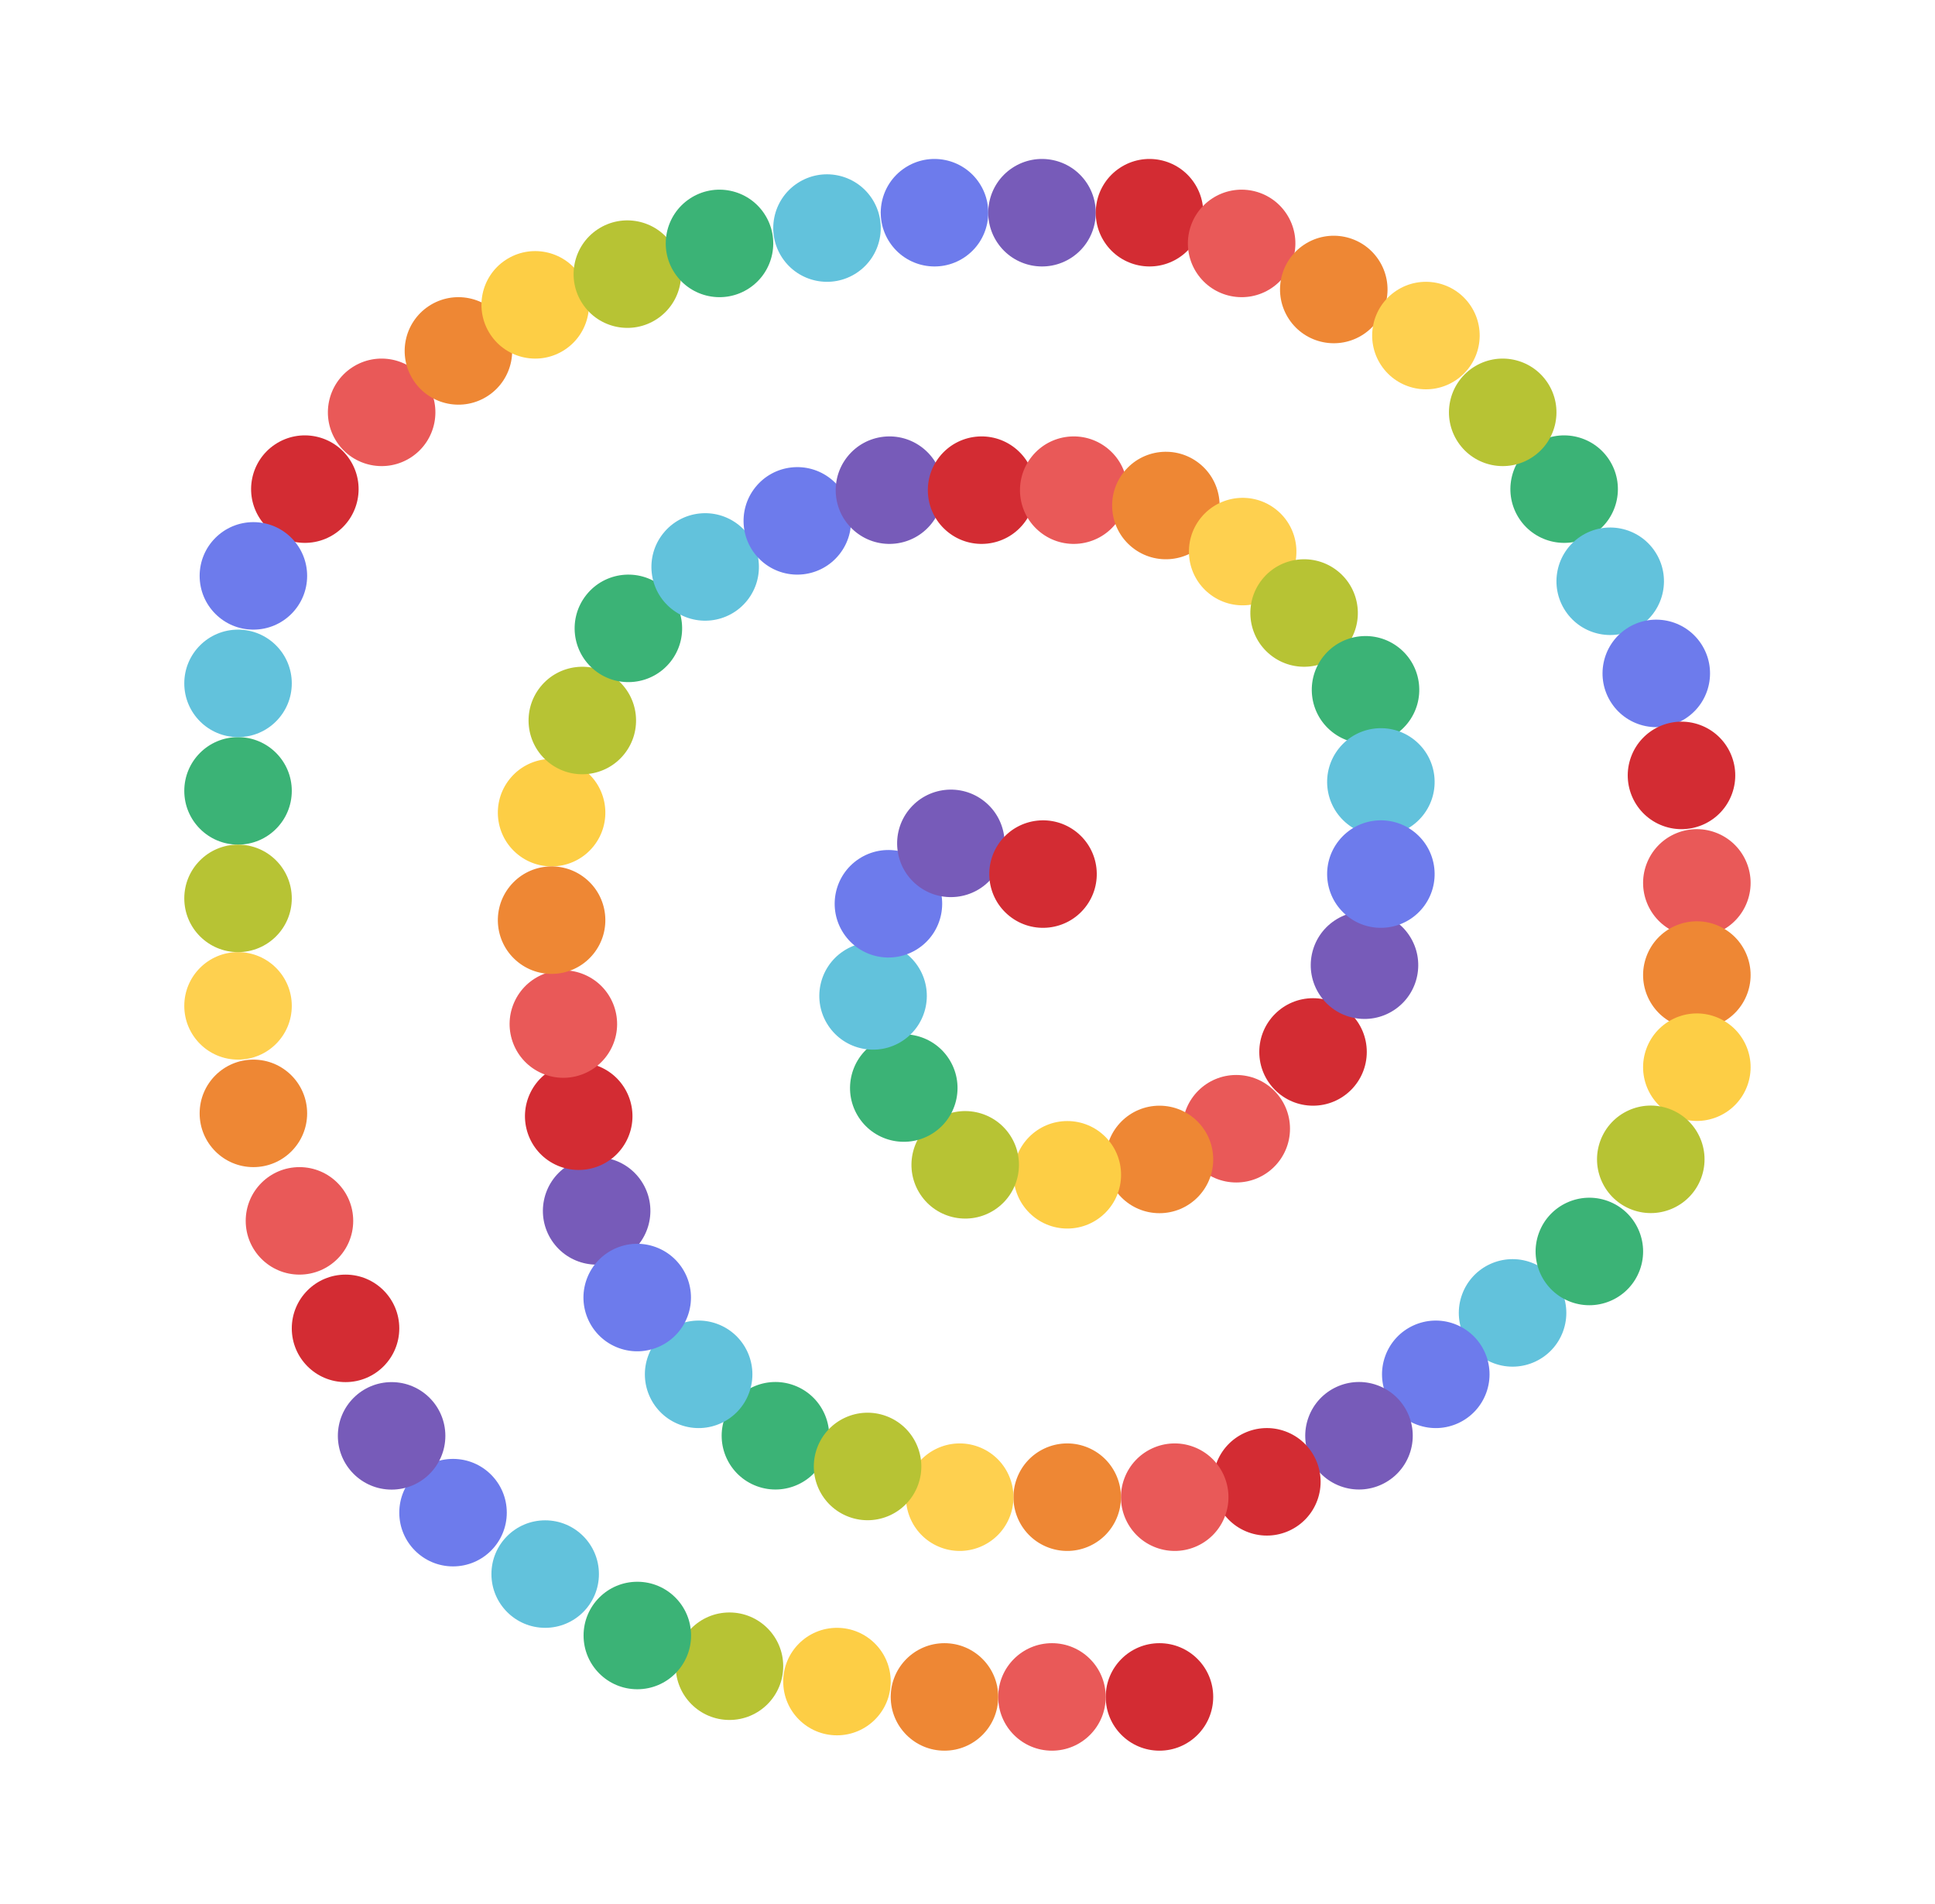 <svg width="126" height="124" viewBox="0 0 126 124" fill="none" xmlns="http://www.w3.org/2000/svg">
<circle cx="19.851" cy="31.851" r="3.5" transform="rotate(146.464 19.851 31.851)" fill="#D32C33"/>
<circle cx="24.851" cy="26.851" r="3.5" transform="rotate(146.464 24.851 26.851)" fill="#E95958"/>
<circle cx="29.851" cy="22.851" r="3.5" transform="rotate(146.464 29.851 22.851)" fill="#EE8734"/>
<circle cx="34.851" cy="19.851" r="3.5" transform="rotate(146.464 34.851 19.851)" fill="#FDCE45"/>
<circle cx="40.851" cy="17.851" r="3.5" transform="rotate(146.464 40.851 17.851)" fill="#B7C334"/>
<circle cx="101.851" cy="31.851" r="3.5" transform="rotate(146.464 101.851 31.851)" fill="#3BB376"/>
<circle cx="53.851" cy="14.851" r="3.5" transform="rotate(146.464 53.851 14.851)" fill="#62C2DC"/>
<circle cx="60.851" cy="13.851" r="3.5" transform="rotate(146.464 60.851 13.851)" fill="#6D7BEC"/>
<circle cx="67.851" cy="13.851" r="3.5" transform="rotate(146.464 67.851 13.851)" fill="#775BB9"/>
<circle cx="38.851" cy="78.851" r="3.5" transform="rotate(146.464 38.851 78.851)" fill="#775BB9"/>
<circle cx="74.851" cy="13.851" r="3.5" transform="rotate(146.464 74.851 13.851)" fill="#D32C33"/>
<circle cx="80.851" cy="15.851" r="3.5" transform="rotate(146.464 80.851 15.851)" fill="#E95958"/>
<circle cx="86.851" cy="18.851" r="3.5" transform="rotate(146.464 86.851 18.851)" fill="#EE8734"/>
<circle cx="92.851" cy="21.851" r="3.5" transform="rotate(146.464 92.851 21.851)" fill="#FED04F"/>
<circle cx="97.851" cy="26.851" r="3.5" transform="rotate(146.464 97.851 26.851)" fill="#B7C334"/>
<circle cx="46.851" cy="15.851" r="3.5" transform="rotate(146.464 46.851 15.851)" fill="#3BB376"/>
<circle cx="104.851" cy="37.851" r="3.5" transform="rotate(146.464 104.851 37.851)" fill="#62C2DC"/>
<circle cx="107.851" cy="43.851" r="3.5" transform="rotate(146.464 107.851 43.851)" fill="#6D7BEC"/>
<circle cx="109.493" cy="50.493" r="3.5" transform="rotate(-69.807 109.493 50.493)" fill="#D32C33"/>
<circle cx="110.493" cy="57.493" r="3.5" transform="rotate(-69.807 110.493 57.493)" fill="#E95958"/>
<circle cx="110.493" cy="63.493" r="3.5" transform="rotate(-69.807 110.493 63.493)" fill="#EE8734"/>
<circle cx="110.493" cy="69.493" r="3.5" transform="rotate(-69.807 110.493 69.493)" fill="#FDCE45"/>
<circle cx="107.493" cy="75.493" r="3.5" transform="rotate(-69.807 107.493 75.493)" fill="#B7C334"/>
<circle cx="50.493" cy="93.493" r="3.5" transform="rotate(-69.807 50.493 93.493)" fill="#3BB376"/>
<circle cx="98.493" cy="85.493" r="3.5" transform="rotate(-69.807 98.493 85.493)" fill="#62C2DC"/>
<circle cx="93.493" cy="89.493" r="3.5" transform="rotate(-69.807 93.493 89.493)" fill="#6D7BEC"/>
<circle cx="88.493" cy="93.493" r="3.5" transform="rotate(-69.807 88.493 93.493)" fill="#775BB9"/>
<circle cx="82.493" cy="96.493" r="3.5" transform="rotate(-69.807 82.493 96.493)" fill="#D32C33"/>
<circle cx="76.493" cy="97.493" r="3.5" transform="rotate(-69.807 76.493 97.493)" fill="#E95958"/>
<circle cx="69.493" cy="97.493" r="3.5" transform="rotate(-69.807 69.493 97.493)" fill="#EE8734"/>
<circle cx="62.493" cy="97.493" r="3.5" transform="rotate(-69.807 62.493 97.493)" fill="#FED04F"/>
<circle cx="56.493" cy="95.493" r="3.5" transform="rotate(-69.807 56.493 95.493)" fill="#B7C334"/>
<circle cx="103.493" cy="81.493" r="3.5" transform="rotate(-69.807 103.493 81.493)" fill="#3BB376"/>
<circle cx="45.493" cy="89.493" r="3.5" transform="rotate(-69.807 45.493 89.493)" fill="#62C2DC"/>
<circle cx="41.493" cy="84.493" r="3.5" transform="rotate(-69.807 41.493 84.493)" fill="#6D7BEC"/>
<circle cx="37.684" cy="72.684" r="3.5" transform="rotate(-153.876 37.684 72.684)" fill="#D32C33"/>
<circle cx="36.684" cy="66.684" r="3.5" transform="rotate(-153.876 36.684 66.684)" fill="#E95958"/>
<circle cx="35.918" cy="52.918" r="3.5" transform="rotate(-141.441 35.918 52.918)" fill="#FDCE45"/>
<circle cx="37.918" cy="46.918" r="3.5" transform="rotate(-141.441 37.918 46.918)" fill="#B7C334"/>
<circle cx="40.918" cy="40.918" r="3.5" transform="rotate(-141.441 40.918 40.918)" fill="#3BB376"/>
<circle cx="45.918" cy="36.918" r="3.5" transform="rotate(-141.441 45.918 36.918)" fill="#62C2DC"/>
<circle cx="51.918" cy="33.918" r="3.5" transform="rotate(-141.441 51.918 33.918)" fill="#6D7BEC"/>
<circle cx="57.918" cy="31.918" r="3.5" transform="rotate(-141.441 57.918 31.918)" fill="#775BB9"/>
<circle cx="63.918" cy="31.918" r="3.5" transform="rotate(-141.441 63.918 31.918)" fill="#D32C33"/>
<circle cx="69.918" cy="31.918" r="3.5" transform="rotate(-141.441 69.918 31.918)" fill="#E95958"/>
<circle cx="75.918" cy="32.918" r="3.5" transform="rotate(-141.441 75.918 32.918)" fill="#EE8734"/>
<circle cx="80.918" cy="35.918" r="3.5" transform="rotate(-141.441 80.918 35.918)" fill="#FED04F"/>
<circle cx="84.918" cy="39.918" r="3.5" transform="rotate(-141.441 84.918 39.918)" fill="#B7C334"/>
<circle cx="85.5" cy="68.5" r="3.5" fill="#D32C33"/>
<circle cx="80.5" cy="73.5" r="3.5" fill="#E95958"/>
<circle cx="75.5" cy="75.5" r="3.5" fill="#EE8734"/>
<circle cx="69.5" cy="76.5" r="3.5" fill="#FDCE45"/>
<circle cx="62.851" cy="75.851" r="3.5" transform="rotate(146.464 62.851 75.851)" fill="#B7C334"/>
<circle cx="58.851" cy="70.851" r="3.5" transform="rotate(146.464 58.851 70.851)" fill="#3BB376"/>
<circle cx="56.851" cy="64.851" r="3.5" transform="rotate(146.464 56.851 64.851)" fill="#62C2DC"/>
<circle cx="57.851" cy="58.851" r="3.5" transform="rotate(146.464 57.851 58.851)" fill="#6D7BEC"/>
<circle cx="61.918" cy="54.918" r="3.5" transform="rotate(-141.441 61.918 54.918)" fill="#775BB9"/>
<circle cx="67.918" cy="56.918" r="3.5" transform="rotate(-141.441 67.918 56.918)" fill="#D32C33"/>
<circle cx="75.5" cy="110.5" r="3.5" fill="#D32C33"/>
<circle cx="68.5" cy="110.5" r="3.5" fill="#E95958"/>
<circle cx="61.5" cy="110.5" r="3.5" fill="#EE8734"/>
<circle cx="54.5" cy="109.5" r="3.5" fill="#FDCE45"/>
<circle cx="47.5" cy="108.5" r="3.5" fill="#B7C334"/>
<circle cx="15.5" cy="51.5" r="3.5" fill="#3BB376"/>
<circle cx="35.5" cy="102.5" r="3.5" fill="#62C2DC"/>
<circle cx="29.5" cy="98.5" r="3.5" fill="#6D7BEC"/>
<circle cx="25.5" cy="93.5" r="3.5" fill="#775BB9"/>
<circle cx="22.5" cy="86.5" r="3.5" fill="#D32C33"/>
<circle cx="19.5" cy="79.5" r="3.5" fill="#E95958"/>
<circle cx="16.5" cy="72.5" r="3.5" fill="#EE8734"/>
<circle cx="15.5" cy="65.5" r="3.5" fill="#FED04F"/>
<circle cx="15.5" cy="58.5" r="3.5" fill="#B7C334"/>
<circle cx="41.5" cy="106.5" r="3.5" fill="#3BB376"/>
<circle cx="15.5" cy="44.5" r="3.5" fill="#62C2DC"/>
<circle cx="16.5" cy="37.5" r="3.5" fill="#6D7BEC"/>
<circle cx="88.851" cy="62.851" r="3.5" transform="rotate(146.464 88.851 62.851)" fill="#775BB9"/>
<circle cx="35.918" cy="59.918" r="3.5" transform="rotate(-141.441 35.918 59.918)" fill="#EE8734"/>
<circle cx="88.918" cy="44.918" r="3.5" transform="rotate(-141.441 88.918 44.918)" fill="#3BB376"/>
<circle cx="89.918" cy="50.918" r="3.5" transform="rotate(-141.441 89.918 50.918)" fill="#62C2DC"/>
<circle cx="89.918" cy="56.918" r="3.5" transform="rotate(-141.441 89.918 56.918)" fill="#6D7BEC"/>
</svg>
